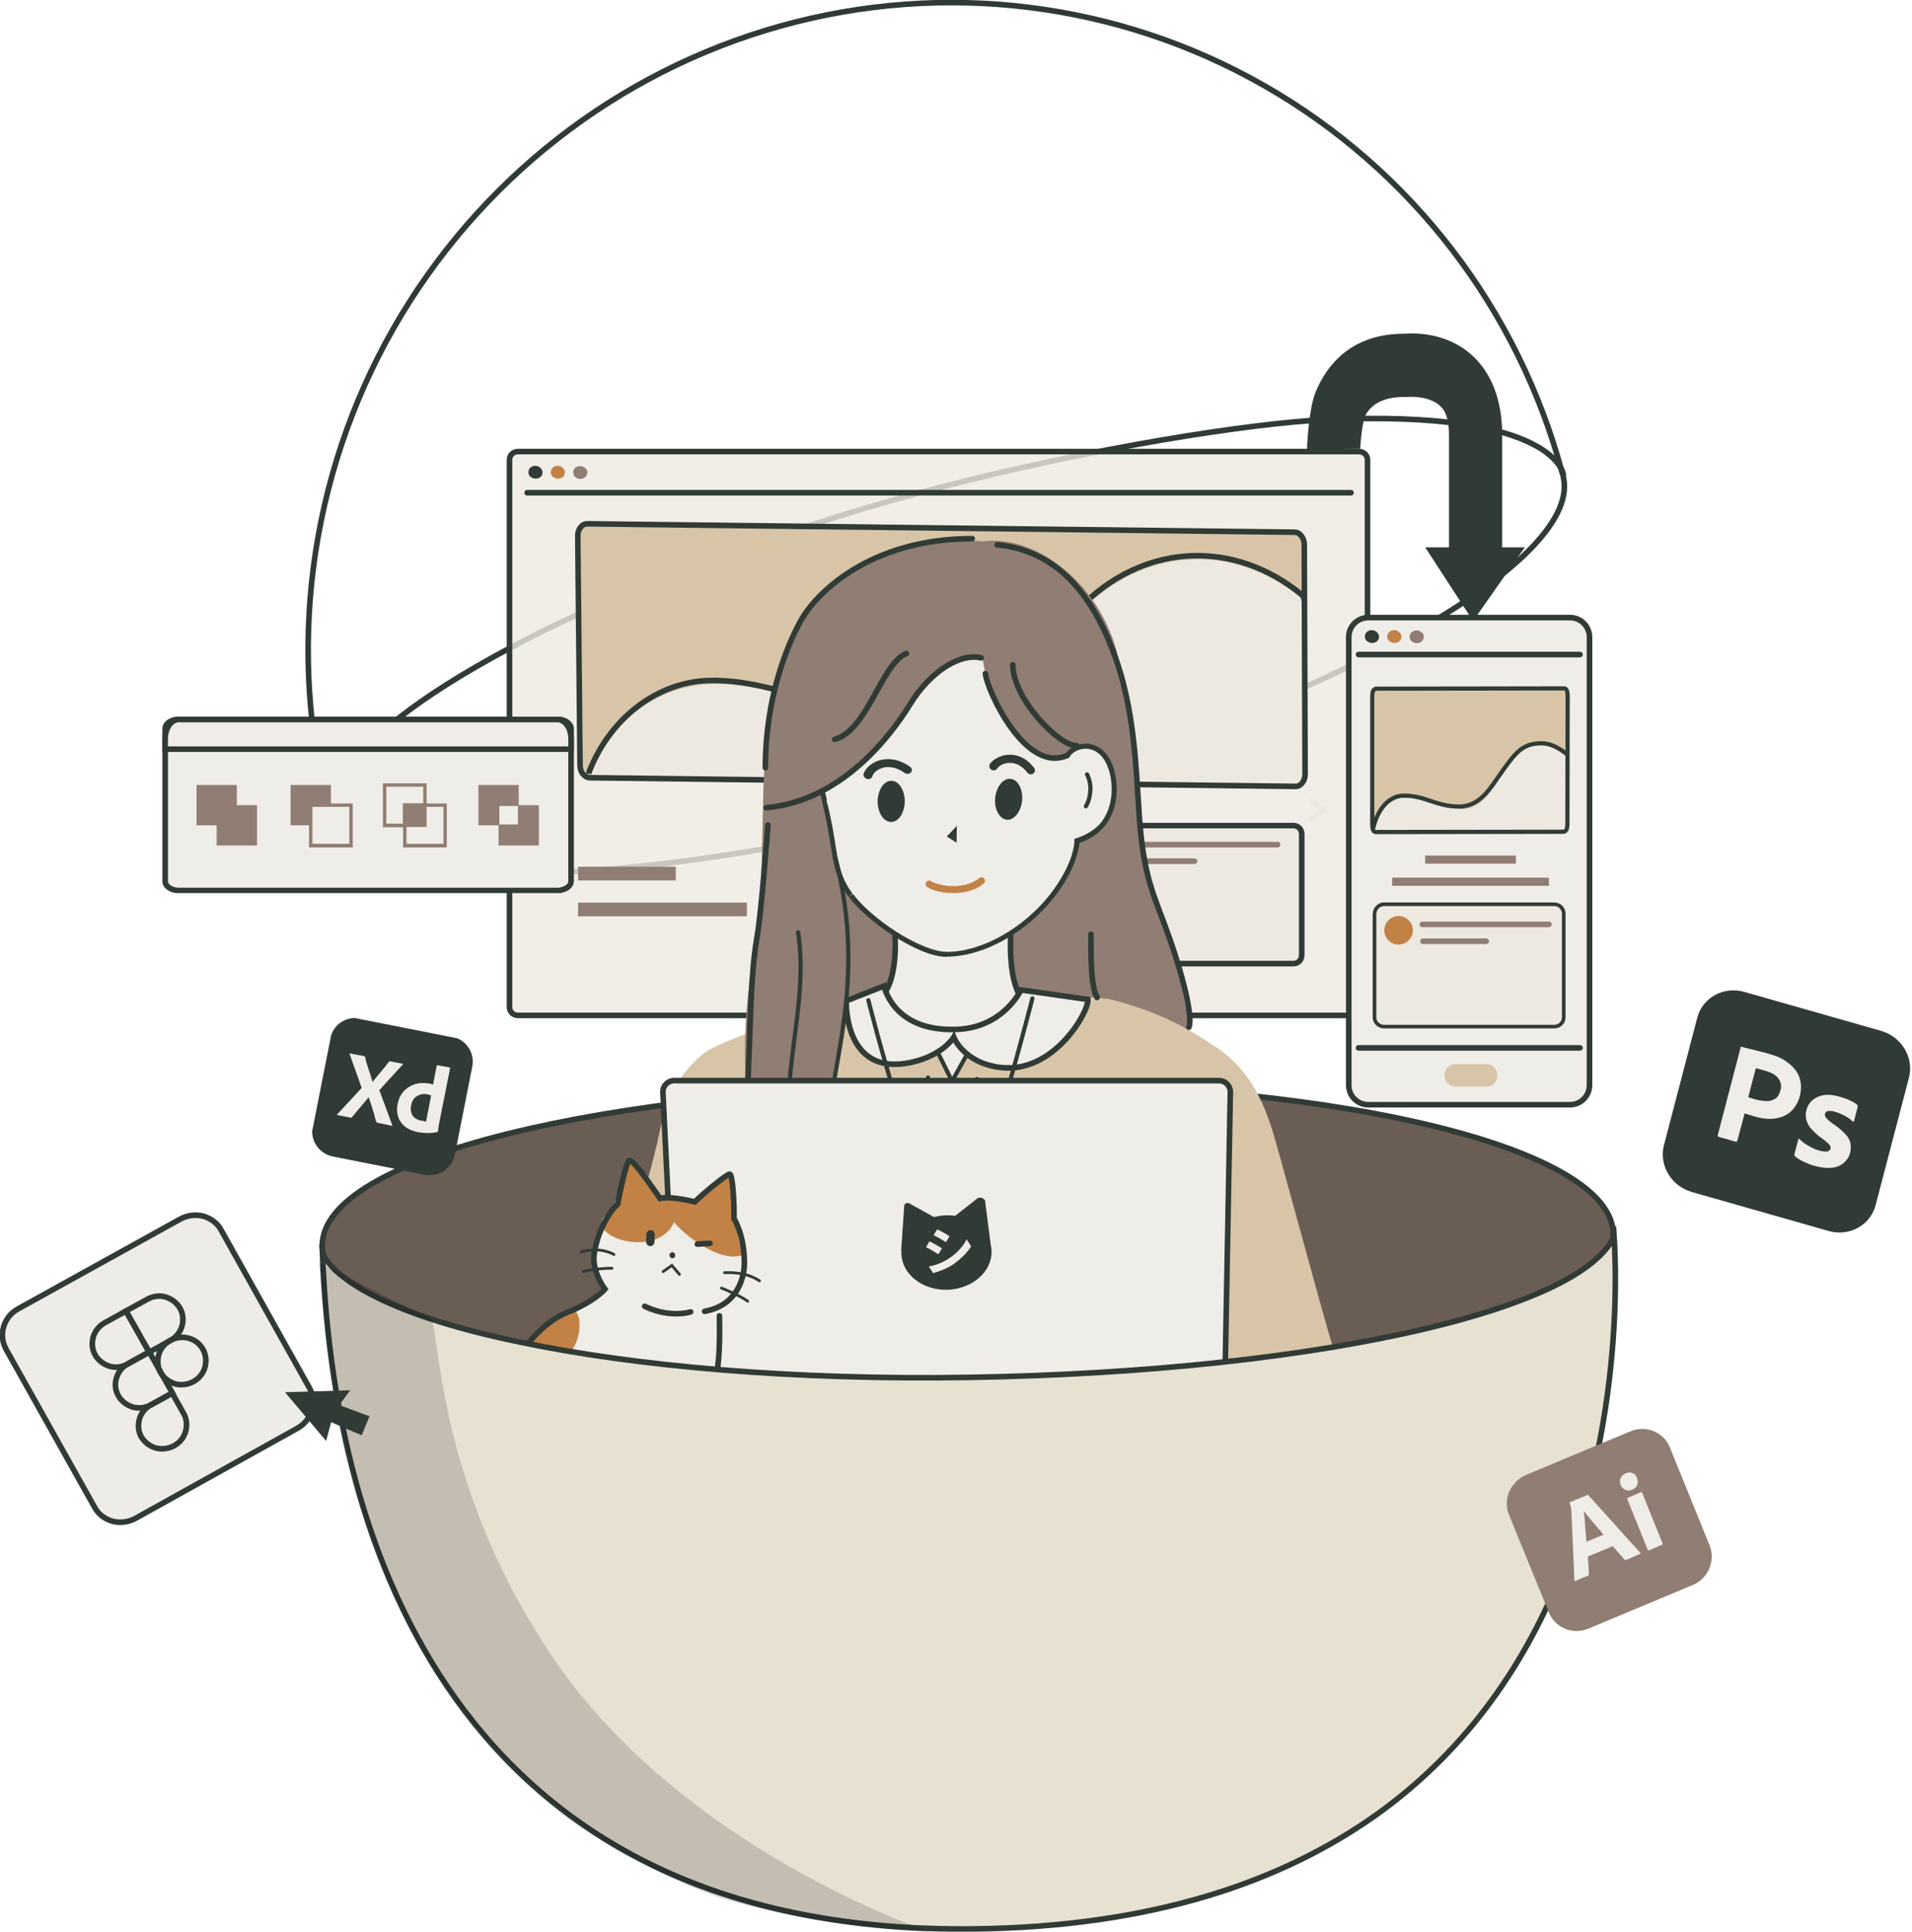 <?xml version="1.0" encoding="utf-8"?>
<!-- Generator: Adobe Illustrator 25.3.1, SVG Export Plug-In . SVG Version: 6.00 Build 0)  -->
<svg version="1.1" id="圖層_1" xmlns="http://www.w3.org/2000/svg" xmlns:xlink="http://www.w3.org/1999/xlink" x="0px" y="0px"
	 viewBox="0 0 683 690" style="enable-background:new 0 0 683 690;" xml:space="preserve">
<style type="text/css">
	.st0{fill:none;stroke:#313B36;stroke-width:2;stroke-miterlimit:10;}
	.st1{fill:none;stroke:#313B36;stroke-width:2;}
	.st2{fill:#6A5D54;stroke:#313B36;stroke-width:2;stroke-miterlimit:10;}
	.st3{fill-rule:evenodd;clip-rule:evenodd;fill:#313B36;}
	.st4{fill:#EDE9E1;fill-opacity:0.8;stroke:#313B36;stroke-width:2;}
	.st5{fill:none;stroke:#313B36;stroke-width:2;stroke-linecap:round;}
	.st6{fill:#313B36;}
	.st7{fill:#EDE9E1;}
	.st8{fill:#907D73;}
	.st9{fill:#C28145;}
	.st10{fill:#EDE9E1;stroke:#313B36;stroke-width:3;}
	.st11{fill:none;stroke:#EDE9E1;stroke-width:2;stroke-linecap:round;}
	.st12{fill:#EDE9E1;stroke:#313B36;stroke-width:2;}
	.st13{fill:#D8C5A8;}
	.st14{fill:#C28145;stroke:#907D73;stroke-width:2;}
	.st15{clip-path:url(#SVGID_2_);}
	.st16{fill:#EFEDE7;stroke:#313B36;stroke-width:2;}
	.st17{fill:#EDE9E1;stroke:#313B36;stroke-width:1.3;}
	.st18{fill:none;stroke:#313B36;stroke-width:1.5;}
	.st19{fill:#EFEDE7;}
	.st20{fill:#EFEDE7;stroke:#313B36;stroke-width:1.5;stroke-linecap:round;}
	.st21{fill:none;stroke:#313B36;stroke-width:1.5;stroke-linecap:round;}
	.st22{fill:#EFEDE7;stroke:#313B36;stroke-width:2;stroke-miterlimit:10;}
	.st23{fill:none;stroke:#313B36;stroke-width:1.5;stroke-linecap:round;stroke-miterlimit:10;}
	.st24{fill:none;stroke:#313B36;stroke-width:1.8;stroke-linecap:round;}
	.st25{fill:none;stroke:#C28145;stroke-width:2.5;stroke-linecap:round;}
	.st26{fill:#EFEDE7;stroke:#313B36;stroke-width:2;stroke-linecap:round;}
	.st27{fill:none;stroke:#313B36;stroke-width:3;stroke-linecap:round;}
	.st28{fill:none;stroke:#313B36;stroke-linecap:round;}
	.st29{fill:#E7E1D2;stroke:#313B36;stroke-width:2;}
	.st30{opacity:0.4;fill-opacity:0.4;enable-background:new    ;}
	.st31{clip-path:url(#SVGID_4_);}
	.st32{clip-path:url(#SVGID_6_);}
	.st33{clip-path:url(#SVGID_8_);}
	.st34{fill:#EEECE6;stroke:#313B36;stroke-width:2;}
</style>
<path class="st0" d="M558.6,171.1c-0.1-0.1-0.1-0.4-0.1-0.5l-0.1-0.7c-0.1-0.3-0.2-0.5-0.3-0.8c-15.7-58.6-53.9-108.4-106.3-138.4
	S337.2-7,278.8,9.3S170.7,64.5,140.5,117.4c-30.2,53-38.3,115.7-22.6,174.3l0.4-0.1c10.2,29.3,114.1,26.6,234.2-6.3
	S564,201.7,558.6,171.1z"/>
<path class="st1" d="M118.5,289c0,0-5.3-22.5,70.9-61.3c40.4-20.6,100.2-41.7,145.9-53.5c55-14.2,111-23,138.2-24.3
	c82.8-3.8,85,19.8,85,19.8"/>
<path class="st2" d="M344.7,502.4c128.1-2.1,231.8-29.7,231.6-61.5c-0.2-31.8-104.2-55.9-232.3-53.7c-128.1,2.1-229.1,26-228.9,57.9
	S216.6,504.6,344.7,502.4z"/>
<path class="st3" d="M517.6,195.5v-40.3c0-6.7-2-9-2.7-9.7c-2.8-3.2-8.3-4-12.4-3.7h-0.9l0,0c-6.7,0-11.3,2.1-13.7,6.3
	c-1.2,2.1-1.9,9.6-2,12.2l-19,0.2c0.1-5.1,1.1-15.3,2.8-19.8c1.5-3.8,3.4-7.2,5.9-10.2c6.2-7.5,15-11.3,25.9-11.3
	c5.1-0.4,17.6-0.1,26.4,9.8c4,4.4,8.7,12.6,8.7,26.2v40.3h8.1l-18.5,26.3l-17.1-26.3H517.6z"/>
<path class="st4" d="M185,161.3h300.5c1.7,0,3,1.3,3,3v195.4c0,1.7-1.3,3-3,3H185c-1.7,0-3-1.3-3-3V164.3
	C182,162.6,183.3,161.3,185,161.3z"/>
<path class="st5" d="M188.3,176h294.3"/>
<path class="st6" d="M345.9,339.9l1.3,9c0.1,0.4,0.2,0.8,0.2,1.2c0.2,4.3-4.3,7.9-10.1,8.1c-5.7,0.2-10.5-3.1-10.7-7.4
	c0-0.3,0-0.5,0-0.8l0,0l0.7-9.3c0-0.1,0.1-0.2,0.1-0.3c0.1-0.1,0.2-0.2,0.3-0.2c0.1-0.1,0.3-0.1,0.4-0.1s0.3,0,0.4,0.1l5.6,2.8
	c0.8-0.2,1.7-0.3,2.5-0.3s1.6,0,2.4,0.1l5.1-3.6c0.1-0.1,0.3-0.2,0.5-0.2s0.4,0,0.6,0.1s0.3,0.2,0.4,0.3
	C345.8,339.6,345.9,339.8,345.9,339.9z"/>
<path class="st7" d="M334.8,345.8c0.8,0.4,2.2,1.1,2.9,1.4l-0.9,1.2c-0.7-0.4-2-1.1-2.8-1.4L334.8,345.8z M332.9,353.5
	c1.4-0.3,2.8-0.7,4.1-1.4c2-1.1,3.7-2.6,4.6-4.2l1,1.4c-1.1,1.5-2.8,3-4.7,4c-1.2,0.7-3,1.3-4.1,1.5L332.9,353.5z M333,348.3
	c0.8,0.4,2.2,1,2.9,1.4l-0.9,1.2c-0.7-0.4-2-1.1-2.9-1.4L333,348.3z"/>
<path class="st8" d="M209.8,168.7c0,0.5-0.1,0.9-0.4,1.3c-0.3,0.4-0.7,0.7-1.1,0.9c-0.5,0.2-1,0.2-1.5,0.1s-0.9-0.3-1.3-0.6
	c-0.4-0.3-0.6-0.7-0.7-1.2c-0.1-0.4,0-0.9,0.1-1.3c0.2-0.4,0.5-0.8,0.9-1c0.4-0.3,0.9-0.4,1.4-0.4c0.7,0,1.3,0.2,1.8,0.7
	C209.6,167.5,209.8,168.1,209.8,168.7z"/>
<path class="st9" d="M201.8,168.7c0,0.5-0.1,0.9-0.4,1.3c-0.3,0.4-0.7,0.7-1.1,0.8c-0.5,0.2-1,0.2-1.5,0.1c-0.5-0.1-0.9-0.3-1.3-0.6
	c-0.4-0.3-0.6-0.7-0.7-1.2c-0.1-0.4,0-0.9,0.1-1.3c0.2-0.4,0.5-0.8,0.9-1c0.4-0.3,0.9-0.4,1.4-0.4c0.7,0,1.3,0.2,1.8,0.7
	S201.8,168.1,201.8,168.7z"/>
<path class="st6" d="M193.8,168.7c0,0.5-0.1,0.9-0.4,1.3c-0.3,0.4-0.7,0.7-1.1,0.8c-0.5,0.2-1,0.2-1.5,0.1c-0.5-0.1-0.9-0.3-1.3-0.6
	c-0.4-0.3-0.6-0.7-0.7-1.2c-0.1-0.4,0-0.9,0.1-1.3c0.2-0.4,0.5-0.8,0.9-1c0.4-0.3,0.9-0.4,1.4-0.4c0.7,0,1.3,0.2,1.8,0.7
	S193.8,168.1,193.8,168.7z"/>
<path class="st10" d="M280.2,390h115.9c1.4,0,2.5,1.1,2.5,2.5v1.9c0,1.4-1.1,2.5-2.5,2.5H280.2c-1.4,0-2.5-1.1-2.5-2.5v-1.9
	C277.7,391.2,278.8,390,280.2,390z"/>
<path class="st11" d="M468.5,286.1l4.3,3.2l-4.3,3.3"/>
<path class="st12" d="M286.8,294.9h76.7c1.7,0,3,1.3,3,3v43.3c0,1.7-1.3,3-3,3h-76.7c-1.7,0-3-1.3-3-3v-43.3
	C283.8,296.2,285.1,294.9,286.8,294.9z"/>
<path class="st9" d="M304.5,301.8h55.2c0.5,0,1,0.4,1,1l0,0c0,0.5-0.4,1-1,1h-55.2c-0.5,0-1-0.4-1-1l0,0
	C303.6,302.2,304,301.8,304.5,301.8z"/>
<path class="st9" d="M304.5,307.7H329c0.5,0,1,0.4,1,1l0,0c0,0.5-0.4,1-1,1h-24.5c-0.5,0-1-0.4-1-1l0,0
	C303.6,308.1,304,307.7,304.5,307.7z"/>
<path class="st9" d="M294,311.1c3.4,0,6.2-2.6,6.2-5.8c0-3.2-2.8-5.8-6.2-5.8c-3.4,0-6.2,2.6-6.2,5.8
	C287.7,308.5,290.5,311.1,294,311.1z"/>
<path class="st12" d="M385.3,294.9H462c1.7,0,3,1.3,3,3v43.3c0,1.7-1.3,3-3,3h-76.7c-1.7,0-3-1.3-3-3v-43.3
	C382.3,296.2,383.6,294.9,385.3,294.9z"/>
<path class="st8" d="M403.3,300.7h53.1c0.5,0,1,0.4,1,1l0,0c0,0.5-0.4,1-1,1h-53.1c-0.5,0-1-0.4-1-1l0,0
	C402.4,301.2,402.8,300.7,403.3,300.7z"/>
<path class="st8" d="M403.3,306.6h23.4c0.5,0,1,0.4,1,1l0,0c0,0.5-0.4,1-1,1h-23.4c-0.5,0-1-0.4-1-1l0,0
	C402.4,307.1,402.8,306.6,403.3,306.6z"/>
<path class="st9" d="M392.5,310.1c3.4,0,6.2-2.6,6.2-5.8c0-3.2-2.8-5.8-6.2-5.8c-3.4,0-6.2,2.6-6.2,5.8S389.1,310.1,392.5,310.1z"/>
<path class="st8" d="M206.5,309.6v4.9h34.9v-4.9H206.5z"/>
<path class="st8" d="M206.5,322.4v4.9h60.3v-4.9H206.5z"/>
<path class="st13" d="M208.2,273.3l-0.8-81.9c0-1.9,1-3.4,2.4-3.4l252.7,3c1.3,0,2.4,1.6,2.4,3.5l0.3,81.9c0,1.9-1,3.4-2.4,3.4
	l-252.2-3.1C209.3,276.7,208.3,275.2,208.2,273.3z"/>
<g>
	<path class="st7" d="M340.2,268.4c0-0.4-0.1-0.8-0.3-1.2c-0.2-0.4-0.5-0.7-0.9-1c-0.4-0.2-0.9-0.3-1.4-0.2
		c-0.5,0.1-0.8,0.4-1.1,0.8c-0.2,0.4-0.4,0.8-0.4,1.2c-0.1,0.4,0,0.9,0.1,1.3s0.3,0.8,0.7,1.1c0.2,0.2,0.6,0.4,0.9,0.5
		c0.1,0,0.2,0.1,0.3,0.1c0.3,0,0.6-0.1,0.9-0.2c0.3-0.2,0.5-0.4,0.6-0.6c0.2-0.2,0.3-0.5,0.4-0.8C340.2,269,340.2,268.7,340.2,268.4
		z M340.2,268.4L340.2,268.4h-1H340.2L340.2,268.4z M388.3,216.3L388.3,216.3c22.3-21.1,53.2-22,76.7-2.5c0.4,0.4,0.8,1.2,0.8,2.2
		l0.6,62.2c0,0.8-0.2,1.4-0.5,1.8s-0.6,0.6-0.9,0.6L212.3,278c-0.2,0-0.4-0.1-0.6-0.4c-0.2-0.4-0.4-0.9-0.4-1.5
		c0-0.4,0.1-0.8,0.2-1.1c8.2-20.4,26.1-30,42.6-30.6c8.4-0.3,16.7,1.3,25.1,3.5c4.2,1.1,8.3,2.3,12.5,3.6h0.1
		c4.2,1.3,8.4,2.5,12.7,3.6c16.9,4.4,35.3,6.2,51-4.4c6.3-4.2,11.7-10.2,17-16.4c1-1.2,2.1-2.5,3.1-3.7
		C379.6,225.5,383.8,220.5,388.3,216.3z M330.6,270.3c0.2,0.2,0.5,0.4,0.9,0.5l2.4-2.4l0,0c0-0.4-0.1-0.8-0.3-1.2
		c-0.2-0.4-0.5-0.7-0.9-1c-0.4-0.2-0.9-0.3-1.4-0.2c-0.5,0.1-0.8,0.4-1.1,0.8c-0.2,0.4-0.4,0.8-0.4,1.2c-0.1,0.4,0,0.8,0.1,1.3
		C330.1,269.6,330.3,270,330.6,270.3z M331.8,270.8L331.8,270.8L331.8,270.8z M343.4,270.4c0.3,0.3,0.6,0.4,1,0.5l1.1-3.2
		c-0.1-0.2-0.3-0.4-0.5-0.5s-0.4-0.1-0.6-0.1c-0.2,0.1-0.4,0.2-0.5,0.4c-0.1,0.2-0.2,0.5-0.3,0.7c0,0.3,0,0.6,0.1,0.8
		c0.1,0.3,0.2,0.5,0.4,0.7c0.2,0.2,0.4,0.2,0.6,0.2l0,0l0,0l0,0c0.3,0,0.5-0.2,0.7-0.4c0.2-0.3,0.3-0.6,0.3-1h1l0,0
		c0-0.4-0.1-0.8-0.3-1.2c-0.2-0.4-0.5-0.7-0.9-1c-0.4-0.2-0.9-0.3-1.4-0.2c-0.5,0.1-0.8,0.4-1.1,0.8c-0.2,0.4-0.4,0.8-0.4,1.2
		c-0.1,0.4,0,0.9,0.1,1.3C342.8,269.7,343.1,270.1,343.4,270.4z M388.3,216.3L388.3,216.3c22.3-21.1,53.2-22,76.7-2.5
		c0.4,0.4,0.8,1.2,0.8,2.2l0.6,62.2c0,0.8-0.2,1.4-0.5,1.8s-0.6,0.6-0.9,0.6L212.3,278c-0.2,0-0.4-0.1-0.6-0.4
		c-0.2-0.4-0.4-0.9-0.4-1.5c0-0.4,0.1-0.8,0.2-1.1c8.2-20.4,26.1-30,42.6-30.6c8.4-0.3,16.7,1.3,25.1,3.5c4.2,1.1,8.3,2.3,12.5,3.6
		h0.1c4.2,1.3,8.4,2.5,12.7,3.6c16.9,4.4,35.3,6.2,51-4.4c6.3-4.2,11.7-10.2,17-16.4c1-1.2,2.1-2.5,3.1-3.7
		C379.6,225.5,383.8,220.5,388.3,216.3z"/>
	<path class="st1" d="M210.4,276.4c0-0.4,0.1-0.8,0.2-1.1c8.2-20.4,25.7-31.7,42.3-32.2c8.4-0.3,16.8,1.3,25.2,3.5
		c4.2,1.1,8.4,2.3,12.6,3.6h0.1c4.2,1.3,8.5,2.5,12.7,3.6c17,4.4,35.5,6.2,51.2-4.4c6.3-4.2,11.8-10.2,17.1-16.4
		c1-1.2,2.1-2.5,3.1-3.7c4.2-5,8.4-10,13-14.3l0,0c22.4-21.1,53.5-22,77.2-2.5c0.4,0.4,0.8,1.2,0.8,2.2"/>
</g>
<path class="st14" d="M329.8,266.5c0-0.1,0-0.2,0-0.3C329.8,266.3,329.8,266.3,329.8,266.5C329.9,266.5,329.8,266.5,329.8,266.5
	C329.8,266.6,329.8,266.6,329.8,266.5z"/>
<path class="st14" d="M336.2,266.6c0-0.1,0-0.2,0-0.3C336.2,266.4,336.2,266.4,336.2,266.6L336.2,266.6
	C336.3,266.5,336.3,266.6,336.2,266.6C336.3,266.6,336.2,266.6,336.2,266.6z"/>
<path class="st14" d="M342.7,266.7c0-0.1,0-0.2,0-0.3C342.7,266.5,342.7,266.5,342.7,266.7L342.7,266.7
	C342.7,266.6,342.7,266.7,342.7,266.7L342.7,266.7z"/>
<path class="st1" d="M206.4,191.4l0.8,81.9c0,1.1,0.3,2.2,0.9,3c0.6,0.8,1.4,1.4,2.5,1.5l252.2,3.1c1.1,0,1.9-0.6,2.5-1.4
	s0.9-1.9,0.9-3l-0.3-81.9c0-1.1-0.3-2.2-0.9-3s-1.4-1.5-2.5-1.5l-252.7-3c-1.1,0-2,0.6-2.5,1.4C206.7,189.2,206.4,190.3,206.4,191.4
	z"/>
<g>
	<g>
		<defs>
			<rect id="SVGID_1_" x="479.9" y="217.9" width="91.1" height="177.8"/>
		</defs>
		<clipPath id="SVGID_2_">
			<use xlink:href="#SVGID_1_"  style="overflow:visible;"/>
		</clipPath>
		<g class="st15">
			<path class="st16" d="M488.8,220.6h72c3.9,0,7,3.1,7,7v160c0,3.9-3.1,7-7,7h-72c-3.9,0-7-3.1-7-7v-160
				C481.8,223.7,484.9,220.6,488.8,220.6z"/>
			<path class="st13" d="M531.2,380.1h-11.5c-1,0-1.9,0.4-2.6,1.2c-0.7,0.7-1.1,1.8-1.1,2.8c0,1.1,0.4,2.1,1.1,2.8
				c0.7,0.7,1.6,1.2,2.6,1.2h11.5c1,0,1.9-0.4,2.6-1.2c0.7-0.7,1.1-1.8,1.1-2.8c0-1.1-0.4-2.1-1.1-2.8
				C533.1,380.5,532.2,380.1,531.2,380.1z"/>
			<path class="st7" d="M496,263.4h-0.6v-0.7v-0.1h0.1h0.1v0.1v0.4h0.4h0.1v0.1C496.2,263.3,496.1,263.3,496,263.4
				C496.1,263.4,496.1,263.4,496,263.4z"/>
			<path class="st7" d="M551.2,263.4h-0.6h-0.1v-0.1v-0.1h0.1h0.4v-0.4v-0.1h0.1h0.1v0.1V263.4z"/>
			<path class="st8" d="M509.1,305.6v2.9h32.4v-2.9H509.1z"/>
			<path class="st8" d="M497.3,313.5v2.9h56v-2.9H497.3z"/>
			<path class="st17" d="M494.4,323h60.8c1.9,0,3.4,1.5,3.4,3.4v37c0,1.8-1.5,3.3-3.4,3.3h-60.8c-1.9,0-3.4-1.5-3.4-3.3v-37
				C491.1,324.5,492.6,323,494.4,323z"/>
			<path class="st8" d="M508.1,329.2h45.2c0.5,0,1,0.4,1,1l0,0c0,0.5-0.4,1-1,1h-45.2c-0.5,0-1-0.4-1-1l0,0
				C507.1,329.6,507.6,329.2,508.1,329.2z"/>
			<path class="st8" d="M508.3,335.2h22.6c0.5,0,1,0.4,1,1l0,0c0,0.5-0.4,1-1,1h-22.6c-0.5,0-1-0.4-1-1l0,0
				C507.3,335.6,507.8,335.2,508.3,335.2z"/>
			<path class="st9" d="M499.6,337.4c2.8,0,5.1-2.3,5.1-5.1c0-2.8-2.3-5.1-5.1-5.1s-5.1,2.3-5.1,5.1S496.8,337.4,499.6,337.4z"/>
			<path class="st5" d="M485.3,233.8h79.1"/>
			<path class="st5" d="M485.3,374.3h79.1"/>
		</g>
	</g>
</g>
<path class="st13" d="M491,294.6v-45.9c0-1.1,0.3-1.9,0.6-1.9l67.1-0.1c0.4,0,0.6,0.9,0.6,1.9l-0.1,45.9c0,1.1-0.3,1.9-0.6,1.9
	l-67,0.1C491.2,296.5,491,295.6,491,294.6z"/>
<path class="st7" d="M561,272.1c0-0.5-0.1-0.9-0.3-1.2c-6.3-7.8-14.9-7.4-21.5,1.2c-3.3,4.3-6,10.4-9.5,13.8
	c-4.3,4.2-9.3,3.6-13.8,1.8c-4.6-1.7-9.1-4.4-13.7-4.1s-9.8,4.3-12.4,12.6c-0.1,0.2-0.1,0.4-0.1,0.6c0,0.6,0.2,1.2,0.5,1.2l69.3,0.3
	c0.4,0,0.7-0.6,0.7-1.4L561,272.1z"/>
<path class="st18" d="M490.2,248.7v45.9c0,0.6,0.1,1.2,0.2,1.6c0.1,0.2,0.2,0.4,0.3,0.6c0.1,0.2,0.4,0.4,0.8,0.4l67-0.1
	c0.4,0,0.7-0.3,0.9-0.5s0.3-0.4,0.3-0.6c0.1-0.4,0.2-1,0.2-1.6l0.1-45.9c0-0.6-0.1-1.2-0.2-1.6c-0.1-0.2-0.2-0.4-0.3-0.6
	c-0.1-0.2-0.4-0.4-0.8-0.4l-67.1,0.1c-0.4,0-0.7,0.3-0.9,0.5c-0.2,0.2-0.3,0.4-0.3,0.7C490.3,247.6,490.2,248.1,490.2,248.7z"/>
<path class="st18" d="M490.4,296.5c0.8-4.3,3.9-12.3,11.3-12.3s11.3,3.9,19.6,3.9c7.4,0,11.3-6.9,14.2-11
	c5.9-8.4,8.3-11.6,15.2-11.6c4.9,0,9.3,4.2,9.3,4.2"/>
<path class="st8" d="M508.6,227.4c0,0.5-0.1,0.9-0.4,1.3c-0.3,0.4-0.7,0.7-1.1,0.9c-0.5,0.2-1,0.2-1.5,0.1c-0.5-0.1-0.9-0.3-1.3-0.6
	s-0.6-0.7-0.7-1.2c-0.1-0.4,0-0.9,0.1-1.3c0.2-0.4,0.5-0.8,0.9-1c0.4-0.3,0.9-0.4,1.4-0.4c0.7,0,1.3,0.2,1.8,0.7
	C508.3,226.2,508.6,226.8,508.6,227.4z"/>
<path class="st9" d="M500.6,227.4c0,0.5-0.1,0.9-0.4,1.3c-0.3,0.4-0.7,0.7-1.1,0.8c-0.5,0.2-1,0.2-1.5,0.1c-0.5-0.1-0.9-0.3-1.3-0.6
	s-0.6-0.7-0.7-1.2c-0.1-0.4,0-0.9,0.1-1.3c0.2-0.4,0.5-0.8,0.9-1c0.4-0.3,0.9-0.4,1.4-0.4c0.7,0,1.3,0.2,1.8,0.7
	C500.3,226.2,500.6,226.8,500.6,227.4z"/>
<path class="st6" d="M492.6,227.4c0,0.5-0.1,0.9-0.4,1.3c-0.3,0.4-0.7,0.7-1.1,0.8c-0.5,0.2-1,0.2-1.5,0.1c-0.5-0.1-0.9-0.3-1.3-0.6
	s-0.6-0.7-0.7-1.2c-0.1-0.4,0-0.9,0.1-1.3c0.2-0.4,0.5-0.8,0.9-1c0.4-0.3,0.9-0.4,1.4-0.4c0.7,0,1.3,0.2,1.8,0.7
	C492.3,226.2,492.6,226.8,492.6,227.4z"/>
<path class="st6" d="M623.1,354.3l48.8,13.9c7.4,2.1,11.9,9.6,10,16.8L670,430.5c-1.9,7.2-9.4,11.3-16.8,9.2l-48.8-13.9
	c-7.4-2.1-11.9-9.6-10-16.8l11.9-45.5C608.2,356.3,615.7,352.2,623.1,354.3z"/>
<path class="st19" d="M613.6,405.5l8.2-31.4c0.1-0.2,0.2-0.3,0.4-0.2c0.5,0.2,1,0.3,1.8,0.5s1.5,0.4,2.4,0.6s1.8,0.5,2.8,0.7
	s1.9,0.5,2.9,0.8c2.6,0.7,4.6,1.6,6.2,2.8c1.4,1,2.7,2.2,3.6,3.7c0.8,1.3,1.2,2.7,1.4,4.1c0.1,1.4,0,2.8-0.3,4.2
	c-0.7,2.6-1.9,4.6-3.6,6c-1.7,1.4-3.8,2.1-6,2.3c-2.3,0.2-4.8-0.2-7.3-1c-0.8-0.2-1.3-0.4-1.6-0.5s-0.7-0.2-1.3-0.4l-2.6,9.8
	c0,0.2-0.2,0.4-0.5,0.3H620l-6-1.7C613.6,405.9,613.5,405.7,613.6,405.5z M627.2,381.6l-2.7,10.3c0.4,0.2,0.8,0.3,1.2,0.4l1.7,0.5
	c1.2,0.3,2.5,0.5,3.8,0.5c1.1,0,2.1-0.3,3-0.9s1.4-1.5,1.8-2.9c0.3-0.9,0.3-2,0-2.9s-0.9-1.8-1.7-2.4c-1-0.8-2.3-1.3-3.6-1.7
	c-0.8-0.2-1.5-0.4-2.1-0.6C627.9,381.7,627.5,381.6,627.2,381.6z"/>
<path class="st19" d="M661.6,400.4c-0.8-0.8-1.7-1.4-2.8-1.9c-1.1-0.6-2.2-1.1-3.4-1.4c-0.6-0.2-1.3-0.3-1.9-0.3
	c-0.4,0-0.8,0.1-1.1,0.3c-0.2,0.2-0.4,0.5-0.5,0.8s0,0.6,0.1,0.9c0.2,0.4,0.5,0.8,0.9,1.1c0.6,0.6,1.3,1.1,2,1.6
	c1.6,1,3,2.3,4.3,3.6c0.9,0.9,1.5,2,1.8,3.2c0.2,1.1,0.2,2.3-0.1,3.4c-0.3,1.4-1.2,2.8-2.3,3.7c-1.2,1-2.7,1.6-4.2,1.7
	c-1.7,0.2-3.7,0-6-0.6c-1.4-0.4-2.8-0.9-4.2-1.6c-1.1-0.5-2.1-1.1-3-1.9c-0.2-0.2-0.3-0.4-0.2-0.7l1.4-5.3c0-0.1,0.1-0.2,0.2-0.2
	c0.1,0,0.2,0,0.3,0.1c1,1.1,2.2,1.9,3.5,2.6c1.1,0.6,2.3,1.2,3.6,1.5c1.2,0.3,2.1,0.4,2.7,0.3c0.6-0.1,1-0.5,1.2-1
	c0.1-0.4,0-0.9-0.4-1.4s-1.3-1.3-2.7-2.3c-1.5-1-2.7-2.2-3.9-3.5c-0.8-0.9-1.4-2.1-1.7-3.3c-0.2-1.1-0.2-2.3,0.1-3.3
	c0.3-1.3,1-2.5,2-3.4c1.1-1,2.5-1.6,4-1.9c1.7-0.3,3.6-0.1,5.8,0.5c1.3,0.4,2.6,0.8,3.8,1.4c0.9,0.4,1.8,0.9,2.5,1.5
	c0.1,0.1,0.2,0.2,0.2,0.4c0,0.1,0,0.3,0,0.4l-1.3,5c0,0.1-0.1,0.2-0.2,0.3C661.9,400.5,661.7,400.5,661.6,400.4z"/>
<path class="st13" d="M251.3,376.3c5.1-4.3,41.1-16.5,49.8-19.3c8.7-2.9,88.6-1.1,88.6-1.1l11.1-0.6c6.5,3,27.9,14.1,36.7,21
	c11.1,8.7,14.9,21.5,16.5,25.8s18.6,67.8,21.8,78c3.2,10.2,5.3,24.7,3.7,33.3c-1.6,8.6-8.5,13.4-20.2,19.4c-9.3,4.7-17,7-19.6,7.5
	l-190,2.7c-12-6.5-35.2-10.7-38.7-23.1c-1.3-4.5-1.6-18.8,0-26.4c1.6-7.5,21.2-72.1,24.4-88.2C238.5,389.2,244.9,381.6,251.3,376.3z
	"/>
<path class="st20" d="M340.1,386.2l-7.9-15.9l7.9-4.8l7.4,7.4L340.1,386.2z"/>
<path class="st21" d="M331.5,384.9c0,27-3.2,48.7-2.6,59.3"/>
<path class="st21" d="M349,385.4c-0.5,13.1,0,51.6,0.6,62.2"/>
<path class="st8" d="M286,277.7l122.3,23.6L397,356.9l-6.7-0.6l-89.2,0.6L286,362V277.7z"/>
<path class="st6" d="M343.2,391.1l0.3,3.6c0,0.2,0,0.3,0,0.5c0,1.7-1.7,3.1-3.7,3.1c-2.1,0-3.7-1.4-3.7-3.1c0-0.1,0-0.2,0-0.3l0,0
	l0.4-3.7c0,0,0-0.1,0.1-0.1l0.1-0.1h0.1h0.1l2,1.2c0.3-0.1,0.6-0.1,0.9-0.1s0.6,0,0.9,0.1l1.9-1.3c0.1,0,0.1-0.1,0.2-0.1
	s0.1,0,0.2,0s0.1,0.1,0.2,0.1C343.2,391,343.2,391,343.2,391.1z"/>
<path class="st19" d="M315.6,355.2c5-6,4.9-21.3,3-28.6l43.5-2c-0.6,1.9-3.3,22.3,2.6,31.8c0,0-13,14.1-24.5,14.7
	s-20.2-9.3-22.9-12.4"/>
<path class="st0" d="M315.6,355.2c5-6,4.9-21.3,3-28.6l43.5-2c-0.6,1.9-3.3,22.3,2.6,31.8c0,0-13,14.1-24.5,14.7
	s-20.2-9.3-22.9-12.4"/>
<path class="st19" d="M358.8,340.3l0.5-12.3l-38.7,0.7l0.7,11.6C344.5,349.9,358.8,340.3,358.8,340.3z"/>
<path class="st22" d="M315.8,352.2c0,0,3.1,16.4,25.9,15.5c16.8-0.6,23-14.1,23-14.1l23.9,3.4c0.6,3.9-11.9,26.6-31.2,24.3
	c-13.2-1.6-16.7-10.8-16.7-10.8s-3.8,6.5-15.3,9c-24.2,5.2-23.1-22-23.1-22L315.8,352.2z"/>
<path class="st23" d="M310.2,357.3c0,0,16.8,67.2,29.5,83.1c5.8,7.2,29.1-83.8,29.1-83.8"/>
<path class="st13" d="M356.5,305.5l-9.3-29.9l-18.4,13.7L356.5,305.5z"/>
<path class="st19" d="M289.8,247.2c0,0,0.2,21.3,4.7,38.8s2.6,24.6,9.4,33.8c6.1,8.3,24,21.1,34.4,21.1c13,0,28.2-8.9,37.4-20.7
	c9.2-11.7,9-19.8,9-19.8s15.4-4,15.4-21.5s-9.2-16-15.8-13.8l-2-43.3l-24.7-21.1l-33.3,5.7L289.8,247.2z"/>
<path class="st6" d="M289.8,247.2l-0.7-0.6l-0.2,0.3v0.3H289.8z M294.5,285.9l-0.9,0.2L294.5,285.9z M303.9,319.7l-0.7,0.5l0,0
	L303.9,319.7z M338.3,340.8v-0.9V340.8z M375.6,320.1l0.7,0.6L375.6,320.1z M384.7,300.4l-0.2-0.9l-0.7,0.2v0.7L384.7,300.4z
	 M400.1,278.9h-0.9H400.1z M384.2,265.1h-0.9l0.1,1.2l1.1-0.4L384.2,265.1z M382.3,221.8h0.9v-0.4l-0.3-0.3L382.3,221.8z
	 M357.6,200.7l0.6-0.7l-0.3-0.3l-0.4,0.1L357.6,200.7z M324.3,206.4l-0.2-0.9l-0.3,0.1l-0.2,0.2L324.3,206.4z M289.8,247.2
	c-0.9,0-0.9,0-0.9,0l0,0l0,0l0,0l0,0c0,0,0,0.1,0,0.2c0,0.2,0,0.4,0,0.7c0,0.6,0,1.5,0.1,2.7c0.1,2.3,0.3,5.5,0.6,9.3
	c0.6,7.5,1.8,17.3,4.1,26.1l1.7-0.4c-2.2-8.7-3.4-18.3-4-25.8c-0.3-3.7-0.5-6.9-0.6-9.2c0-1.1-0.1-2-0.1-2.6c0-0.3,0-0.5,0-0.7
	c0-0.1,0-0.1,0-0.2l0,0l0,0l0,0l0,0C290.7,247.2,290.7,247.2,289.8,247.2z M293.6,286.2c2.2,8.7,2.9,14.7,3.8,19.9
	c1,5.2,2.2,9.4,5.7,14.2l1.4-1.1c-3.3-4.5-4.4-8.4-5.4-13.4c-0.9-5-1.6-11.3-3.9-20.1L293.6,286.2z M303.2,320.3
	c3.1,4.3,9.2,9.6,15.8,13.9c3.3,2.1,6.8,4,10.1,5.4c3.3,1.4,6.5,2.2,9.2,2.2V340c-2.4,0-5.4-0.8-8.5-2.1c-3.2-1.3-6.5-3.1-9.8-5.2
	c-6.5-4.2-12.4-9.4-15.3-13.4L303.2,320.3z M338.3,341.7c13.4,0,28.8-9.1,38.1-21l-1.4-1.1c-9.1,11.6-24,20.4-36.7,20.4V341.7z
	 M376.4,320.7c4.7-6,7-11,8.1-14.6c0.6-1.8,0.8-3.2,1-4.2c0.1-0.5,0.1-0.9,0.1-1.1c0-0.1,0-0.2,0-0.3v-0.1l0,0l0,0l0,0l0,0
	c0,0,0,0-0.9,0s-0.9,0-0.9,0l0,0l0,0l0,0l0,0c0,0,0,0,0,0.1c0,0,0,0.1,0,0.2c0,0.2,0,0.6-0.1,1c-0.1,0.9-0.4,2.2-0.9,3.9
	c-1.1,3.4-3.3,8.2-7.8,14L376.4,320.7z M384.7,300.4c0.2,0.9,0.2,0.9,0.2,0.9l0,0l0,0l0,0l0,0h0.1c0.1,0,0.3-0.1,0.5-0.2
	c0.4-0.2,1.1-0.4,1.8-0.7c1.5-0.7,3.5-1.8,5.5-3.4c4-3.3,8-8.9,8-18H399c0,8.4-3.7,13.6-7.4,16.6c-1.9,1.5-3.7,2.5-5.1,3.1
	c-0.7,0.3-1.3,0.5-1.7,0.7c-0.2,0.1-0.4,0.1-0.5,0.1s-0.1,0-0.1,0l0,0l0,0l0,0l0,0C384.4,299.5,384.4,299.5,384.7,300.4z M401,278.9
	c0-8.8-2.3-13.3-5.9-15.1c-1.8-0.9-3.7-1-5.6-0.8s-3.8,0.7-5.5,1.3l0.6,1.7c1.6-0.6,3.4-1,5.1-1.2s3.3,0,4.6,0.6
	c2.6,1.3,4.9,4.8,4.9,13.5H401z M385.1,265.1l-2-43.3l-1.8,0.1l2,43.3L385.1,265.1z M382.8,221.1L358.2,200l-1.2,1.4l24.7,21.1
	L382.8,221.1z M357.4,199.8l-33.3,5.7l0.3,1.8l33.3-5.7L357.4,199.8z M323.6,205.8l-34.5,40.8l1.4,1.2L325,207L323.6,205.8z"/>
<path class="st23" d="M388.3,276.6c0.9,1.7,1.3,3.7,1.2,5.7c-0.1,2-0.6,4-1.6,5.7"/>
<path class="st8" d="M267.5,403.9c0,0-3.8-31.7,1.2-58.9c5-27.2,2.7-56.7,5-79.2s5.7-39.7,24-57.1c12.7-12.2,38.5-17,53.3-15.3
	c18.5-2.7,42,14.7,48.3,40.8s6.6,31.9,7.7,55.4c1.1,24.9,8.2,34.8,12.9,53.5c4.7,18.7,4.8,24.9,4.8,24.9
	c-10.6-6.2-25.9-11.6-40.4-13.3c-9.5-1.1-17.9-3.3-19.6-5.1c0-7.9,12.5-17.7,11.7-26.6c0,0,5.6-6,7.9-10.7c2.1-4.3,6-13.7,6-13.7
	c4-3.1,5.9-6.2,7.2-12.4c1.7-7.9,0.2-13.3-2.8-16.4c-2.1-2.2-5.5-4.1-8.9-2.8c-3.5,1.2-3.9,2.8-3.9,2.8s-12.3,4.5-22.3-12.4
	c-8.7-14.6-8.6-23.1-8.6-23.1c-12.7,2.2-19.3,6.7-33.2,27.6c-7.8,11.6-20.7,18.7-20.7,18.7c-1,0-10.8,5.5-5.5,18.7
	c1.8,4.4,10.9,40.2,10.9,40.2c2.2,28.9-8.5,51.3-6.9,64.6C297.6,420.9,276.4,412.9,267.5,403.9z"/>
<path class="st5" d="M352,240.6c0.6,6,14.3,36,29.3,29.2"/>
<path class="st24" d="M381.3,269.8c2.8-4,9.9-5.1,13.9,1.1c4.6,7.2,5.1,25.1-10.5,29.4"/>
<path class="st5" d="M361.8,237.5c0,11.9,16.3,29,22.9,28.9"/>
<path class="st5" d="M273.4,274.2c0-24.2,7.3-42.8,12.6-52.4c5.2-9.6,24.5-29.4,61.3-29.4"/>
<path class="st5" d="M274.3,294.7c0,0-2.2,30.5-3.9,40.2c-3.1,17.6-2.1,45.8-4.4,67.5"/>
<path class="st5" d="M424.7,366.9c0,0,2.2-3.4-4.8-25.4c-5.8-18.5-10.3-23.4-12.4-43.8c-1.7-16.3-1.1-40.3-8.9-62.4
	c-7.1-20.1-19.2-38.5-42.4-40.7"/>
<path class="st5" d="M389.7,333.7c0,9.1,0,18.7,2.2,22.6"/>
<path class="st21" d="M298.7,307.6c11.1,43.4-2.6,74.9-2.6,95.2"/>
<path class="st21" d="M285.1,333c4.1,27-7.6,52.3-2.2,83.6"/>
<path class="st5" d="M323.8,233.4c-8.9,3.5-13.8,27.4-25.6,30.7"/>
<path class="st5" d="M350.5,235c-7-1.8-17.8,4.2-25.5,16.7c-6.8,11.1-24.5,34.5-51.3,36.8"/>
<path class="st5" d="M263.4,406.1l9.9,30.9l-19.1,54.3c-2.1-1.4-8.3-2.9-15.9,2.7c-7.6,5.6-11,10.2-11.7,11.8"/>
<path class="st5" d="M413.1,400.8L397.2,503l28.1-3.8c2.7-0.7,9.3-0.9,14.9,4.3c5.5,5.2,9.4,8.6,10.6,9.7"/>
<path class="st6" d="M318.3,293.6c2.7,0,4.8-3.2,4.9-7.3c0-4.1-2.1-7.4-4.8-7.4c-2.7,0-4.8,3.2-4.9,7.3
	C313.5,290.2,315.6,293.6,318.3,293.6z"/>
<path class="st3" d="M315.2,274.3c-2.1,0.6-3.4,2.1-3.6,3c-0.2,0.8-1.1,1.2-2,0.9c-0.8-0.3-1.3-1.1-1.1-1.8c0.6-1.9,2.7-3.9,5.6-4.8
	c3-0.9,6.9-0.6,11,2.3c0.7,0.5,0.9,1.4,0.3,2s-1.5,0.7-2.2,0.2C319.9,273.8,317.2,273.7,315.2,274.3z"/>
<path class="st3" d="M360.4,272.5c-2.1,0.1-3.7,1.2-4.2,2c-0.4,0.7-1.4,0.9-2.1,0.4c-0.7-0.4-0.9-1.3-0.5-2c1.1-1.6,3.6-3.1,6.5-3.3
	c3.1-0.2,6.5,1,9.3,4.7c0.5,0.6,0.4,1.5-0.3,2c-0.7,0.5-1.6,0.3-2.1-0.3C364.8,273.1,362.4,272.4,360.4,272.5z"/>
<path class="st6" d="M359.6,292.8c2.6,0.3,5.1-2.8,5.5-6.8s-1.4-7.5-4.1-7.8c-2.6-0.3-5.1,2.8-5.5,6.8S357,292.5,359.6,292.8z"/>
<path class="st6" d="M338.2,298.8l3.5,2.2l0.1-6"/>
<path class="st25" d="M331.9,315.8c3.6,2.3,13.5,3.3,18.7-1.2"/>
<path class="st26" d="M243.6,529.6l-6.8-139.4c-0.1-2.3,1.7-4.2,4-4.2h194.7c2.2,0,4,1.8,4,4.1l-2.6,139.4c0,2.2-1.8,3.9-4,3.9
	H247.6C245.5,533.4,243.7,531.8,243.6,529.6z"/>
<path class="st6" d="M351.9,429l2,15.6c0.2,0.7,0.2,1.4,0.3,2.1c0.3,7.4-6.7,13.6-15.6,14c-8.9,0.3-16.3-5.4-16.6-12.7
	c0-0.4,0-0.9,0-1.3l-0.1,0.1l1.1-16c0-0.2,0.1-0.4,0.2-0.6s0.3-0.3,0.5-0.4s0.4-0.1,0.6-0.1s0.4,0.1,0.6,0.2l8.7,4.8
	c1.3-0.3,2.6-0.5,3.9-0.6c1.2,0,2.5,0,3.7,0.2l7.9-6.2c0.2-0.2,0.5-0.3,0.8-0.3s0.6,0,0.9,0.1s0.5,0.3,0.7,0.5
	C351.8,428.5,351.9,428.7,351.9,429z"/>
<path class="st19" d="M334.8,439.1c1.3,0.6,3.4,1.8,4.4,2.5l-1.3,2.1c-1.1-0.7-3.1-1.9-4.4-2.5L334.8,439.1z M331.8,452.4
	c2.1-0.4,4.4-1.2,6.4-2.4c3.2-1.9,5.7-4.5,7.1-7.3l1.6,2.5c-1.7,2.7-4.3,5.1-7.3,7c-1.9,1.1-4.6,2.2-6.3,2.5L331.8,452.4z
	 M332,443.4c1.3,0.6,3.4,1.8,4.5,2.5l-1.3,2.1c-1.1-0.7-3.1-1.9-4.4-2.5L332,443.4z"/>
<path class="st19" d="M261.2,422l0.4,10.7l1.3,1.9l0.3,4.7l2,5.6l-0.6,5l-0.3,6.6l-1.6,4.2l-2.4,4.5l-3.7,1.7l0.5,8.5l-1.2,15.2
	l-1.8,9.4l-0.2,7l1.6,11.5l6.2,22.4l3.3,2.4l4.1,5.6l-2.3,4.6l-7.5,2.8l-4.4,1.1l-3.9,0.8l-4.9-0.8l-4.4-4.8l-5.4,3.1l-5.7,1.5
	l-0.8,3.9l-3.5,2.8l-8.2,1.4l-17,3l-4.2-0.9l-2.1-3.4l-6.1-3.2l-9.4-10.2l-4.4-13.2l-0.6-14.4l0.5-10.8l4.5-16.4l7-13.6l9.3-9.7
	l7.3-4l12.6-7.6l-0.6-3.1l-2.4-7.6l0.5-8.1l2.3-6.8l4.1-5l1.9-6.2l1.7-7.3l1.6-2.4l5.7,6.5l5.2,6.6l3.1,0.5l8.5,0.1l4.4-3.5l8.7-7.4
	L261.2,422z"/>
<path class="st9" d="M257,524.4c-0.1,0.7,3,11.4,3.4,15c0,0-7.5,1.2-7.7-5.8c-0.2-6.5-2.5-10.9-1.6-13.3c0.5-1.4,0.1-4.9,2.6-4.9
	C256.2,515.3,257.5,521.5,257,524.4z"/>
<path class="st9" d="M194.7,473.5l10.3-5.6c3,1.4,2.9,10.9-1.9,15.9c-2.5,2.7-8.5,13.5-17.3,12.9c-7.1-0.4-4-6-2.9-8.3L194.7,473.5z
	"/>
<path class="st9" d="M195.1,521.1c-7.3-1.6-8.3,5.6-6.9,8.9c-11.2,8-2.3,14.4,3.6,15.3c4.6,0.7,11.5-3,12.9-9.2
	S202.4,522.8,195.1,521.1z"/>
<path class="st9" d="M262,425.6l0.4,8.1l0.9,6.3l1.9,8.3c-8.2,3-21.4-7.7-24.4-11.8c-4.8,11.5-25.1,7.4-26.1,0.5l5.1-6.6l2.1-8.4
	l2.9-7.4l4.9,4.6l5.4,9.6l3-1.2h5.9l3.3,1.4l14-9.7L262,425.6z"/>
<path class="st5" d="M251.7,468.4c11.2-2,14.4-11.3,14.2-18.1c-0.2-9.6-3.7-15-3.7-15c0.1-4.9-0.4-16.1-1.6-15.9s-8.6,6.2-12.4,9.9
	c-2.6-0.6-9.4-2.1-12.4-1.2c-3.4-4.8-9.5-13.9-11-13.6c-1.1,0.2-3.7,12.9-4.2,15.7c-2.5,2-7.3,9.4-8.4,18.1
	c-0.7,6.1,3.9,12.2,3.9,12.2s-3.7,4.4-13.5,8.3s-22.5,17.4-26.7,40.6c-4,22.2-2.1,43.3,19.1,55.2c0.9,4.7,4.7,3.6,12.5,2.6
	c10.3-1.3,23.6-2.5,22.9-8.8c-0.7-6.3-6-5.4-6-5.4s-13.4,3.4-12.4-2.1c4.2-5.4,10.5-21.6,4.4-30.8c-7.6-11.6-19.3-9.5-24.9-4.8"/>
<path class="st5" d="M257,470c0,6.4,0.6,17.1-2.7,28.9c-1.6,5.7,5,39.1,6.9,41.4c2.5,0.8,7.6,4.6,7.6,8.9c0,4.3-4.9,5.9-7.4,6.1"/>
<path class="st5" d="M243.2,513c1.7,9.2,7.1,30.7,9.4,32.3c2.1,0.8,7.2,3.4,6.5,8.3c-0.9,6.1-11.1,4.9-12.8,3.7s-14-24.5-16.5-33
	c-2-6.8-4.1-15.2-4.9-18.6"/>
<path class="st1" d="M242.2,551.1c-1.5,1.7-6.4,6.2-12.4,6.3"/>
<path class="st5" d="M246.7,468.6c-2.5,0.8-9.3,1.5-16.4-2"/>
<path class="st27" d="M232.3,443.6l0.1-2.7"/>
<ellipse transform="matrix(0.977 -0.215 0.215 0.977 -90.749 62.103)" class="st6" cx="240.1" cy="448.2" rx="1" ry="1.1"/>
<path class="st28" d="M242.7,455.2L240,452l-3.1,2.2"/>
<path class="st28" d="M218.6,453c-2.2,0-7.3,0.3-10.2,1.2"/>
<path class="st28" d="M219.3,448.1c0,0-4.5-2.9-11.6-1"/>
<path class="st28" d="M257.7,460.1c2.1,0.8,6.9,2.9,9.4,4.7"/>
<path class="st28" d="M258.8,454.6c3.2-0.1,8,0,12.5,2.9"/>
<path class="st5" d="M249.1,444.4l4.5-0.3"/>
<path class="st29" d="M347.7,689c-88.7,1-146-30.8-181.6-77.7c-34.5-45.5-48.7-105.2-50.9-163.2c1.2,1.9,2.8,3.8,4.7,5.7
	c3.7,3.4,8.7,6.7,14.9,9.7c12.4,6.1,29.6,11.5,50.5,15.8c41.8,8.8,98.3,13.7,160.5,12.7c64-1,122-7.5,163.9-17.5
	c21-5,38-10.9,49.8-17.4c8.5-4.7,14.5-9.9,17.1-15.5c0.1,1.3,0.1,2.7,0.2,4.3c0.3,6.9,0.4,16.7-0.3,28.5
	c-1.4,23.6-5.9,55.1-18.4,86.7s-33,63.2-66.4,87.1C458.2,672,411.9,688.3,347.7,689z"/>
<path class="st30" d="M149,586.1c-22-40.1-31.3-87.3-35-135.1l40.3,20.2c3.2,13.5,4.4,61.9,41.6,118.5C242.3,660.4,332,690,332,690
	c-29.4-0.7-64.8-8.7-75.5-12.4C242.9,673,183.2,648.5,149,586.1z"/>
<g>
	<g>
		<defs>
			<polygon id="SVGID_3_" points="535,531.1 592.5,507 614.8,561.9 557.3,586 			"/>
		</defs>
		<clipPath id="SVGID_4_">
			<use xlink:href="#SVGID_3_"  style="overflow:visible;"/>
		</clipPath>
		<g class="st31">
			<path class="st8" d="M545.2,526.8l37.1-15.5c5.6-2.4,12,0.2,14.2,5.7l14.2,35c2.2,5.5-0.5,11.9-6.1,14.2l-37.1,15.5
				c-5.6,2.4-12-0.2-14.2-5.7L539,541C536.8,535.5,539.6,529.2,545.2,526.8z"/>
			<path class="st19" d="M576.1,552.3l-8.9,3.7l0.4,6.3c0,0.2-0.1,0.5-0.3,0.5l-4.5,1.9c-0.3,0.1-0.4,0-0.4-0.3l-1.1-25
				c0-0.3-0.1-0.6-0.1-0.9c-0.1-0.5-0.3-1.1-0.5-1.6c-0.1-0.1,0-0.3,0.1-0.3l6.2-2.6c0.2-0.1,0.3,0,0.4,0.1l18.5,20.5
				c0.2,0.2,0.2,0.4-0.1,0.5l-5,2.1c-0.2,0.1-0.4,0-0.5-0.1L576.1,552.3z M566.7,550.7l6.1-2.5c-0.3-0.4-0.8-0.9-1.2-1.5
				c-0.5-0.5-1-1.1-1.5-1.7c-0.5-0.6-1-1.2-1.6-1.9c-0.5-0.6-1-1.2-1.5-1.8s-0.9-1.1-1.3-1.6l0,0c0.2,1.1,0.3,2.2,0.4,3.4
				c0.1,1.3,0.2,2.6,0.3,3.9C566.5,548.3,566.6,549.5,566.7,550.7z M583.1,532.1c-0.8,0.4-1.7,0.4-2.5,0.1c-0.8-0.4-1.4-1-1.7-1.8
				s-0.3-1.7,0-2.4c0.4-0.8,1-1.4,1.8-1.7c0.9-0.4,1.8-0.4,2.5-0.1c0.8,0.3,1.3,1,1.6,1.8s0.4,1.7,0,2.5
				C584.6,531.1,583.9,531.8,583.1,532.1z M588.6,553.6l-7.3-18.1c-0.1-0.2,0-0.4,0.2-0.5l4.7-2c0.2-0.1,0.4,0,0.4,0.2l7.3,18.1
				c0.1,0.3,0.1,0.4-0.2,0.5l-4.7,2C588.9,553.9,588.7,553.8,588.6,553.6z"/>
		</g>
	</g>
</g>
<g>
	<g>
		<defs>
			<rect id="SVGID_5_" x="58" y="256" width="147" height="63"/>
		</defs>
		<clipPath id="SVGID_6_">
			<use xlink:href="#SVGID_5_"  style="overflow:visible;"/>
		</clipPath>
		<g class="st32">
			<path class="st16" d="M204,260.2v54.6c0,0.8-0.4,1.5-1.3,2.2c-0.9,0.6-2.2,1.1-3.6,1.1H63.9l0,0c-1.5,0-2.7-0.4-3.6-1.1
				c-0.9-0.6-1.3-1.4-1.3-2.2v-54.6c0-0.8,0.4-1.5,1.3-2.2c0.9-0.6,2.2-1.1,3.6-1.1h135.2c1.4,0,2.7,0.4,3.6,1.1
				C203.6,258.7,204,259.5,204,260.2z"/>
			<path class="st16" d="M204,263.9v3.7H59v-3.7c0-2,0.6-3.7,1.5-5c0.9-1.2,2.1-1.9,3.4-1.9h135.2c1.2,0,2.5,0.7,3.4,1.9
				C203.4,260.1,204,261.9,204,263.9z"/>
			<path class="st8" d="M84.6,280.4H70.2v14.4h14.4V280.4z"/>
			<path class="st8" d="M91.8,287.6H77.4V302h14.4V287.6z"/>
			<path class="st8" d="M118.2,280.4h-14.4v14.4h14.4V280.4z"/>
			<path class="st19" d="M125.4,287.6H111V302h14.4V287.6z"/>
			<path class="st8" d="M126,302.7h-15.6V287H126V302.7z M111.6,301.4h13.2v-13.2h-13.2V301.4z"/>
			<path class="st19" d="M151.7,280.4h-14.4v14.4h14.4V280.4z"/>
			<path class="st8" d="M152.4,295.5h-15.6v-15.7h15.6V295.5z M138,294.2h13.2V281H138V294.2z"/>
			<path class="st19" d="M158.9,287.6h-14.4V302h14.4V287.6z"/>
			<path class="st8" d="M159.6,302.7H144V287h15.6V302.7z M145.2,301.4h13.2v-13.2h-13.2V301.4z"/>
			<path class="st8" d="M152.4,287h-8.5v8.4h8.5V287z"/>
			<path class="st8" d="M185.3,280.4h-14.4v14.4h14.4V280.4z"/>
			<path class="st8" d="M192.5,287.6h-14.4V302h14.4V287.6z"/>
			<path class="st19" d="M185,287.9h-6.6v6.6h6.6V287.9z"/>
		</g>
	</g>
</g>
<g>
	<g>
		<defs>
			
				<rect id="SVGID_7_" x="115.2" y="365.8" transform="matrix(0.194 -0.981 0.981 0.194 -271.161 453.547)" width="50.2" height="51.8"/>
		</defs>
		<clipPath id="SVGID_8_">
			<use xlink:href="#SVGID_7_"  style="overflow:visible;"/>
		</clipPath>
		<g class="st33">
			<path class="st6" d="M128.7,363.8l32.8,6.5c5,1,8.2,5.8,7.2,10.7l-6.2,31.4c-1,5-5.8,8.2-10.8,7.2l-32.8-6.5
				c-5-1-8.2-5.8-7.2-10.7L118,371C118.9,366,123.7,362.8,128.7,363.8z"/>
			<path class="st19" d="M143.9,380.2l-8.4,9.2l4.6,12.4c0,0.1,0,0.2,0,0.3c0,0.1-0.1,0-0.2,0l-4.8-1c-0.3-0.1-0.6-0.1-0.7-0.4
				c-0.3-1-0.6-1.9-0.8-2.9c-0.3-1-0.6-1.9-0.9-2.9c-0.3-1-0.7-2-1-3l0,0c-0.6,0.8-1.3,1.6-2,2.4s-1.3,1.6-2,2.4
				c-0.7,0.8-1.3,1.6-2,2.4c-0.1,0.2-0.3,0.2-0.5,0.1l-4.7-0.9c-0.1,0-0.2,0-0.1-0.1c0-0.1,0-0.2,0.1-0.2l8.7-9.4l-4.3-12.1
				c0-0.1-0.1-0.2,0-0.2c0.1-0.1,0.1-0.1,0.2,0l4.8,0.9c0.1,0,0.2,0.1,0.3,0.1c0.1,0.1,0.1,0.1,0.2,0.2c0.2,1,0.5,2,0.8,3s0.6,2,1,3
				c0.3,1,0.6,2,0.9,3l0,0c0.6-0.8,1.3-1.7,1.9-2.4s1.3-1.6,2-2.4s1.3-1.6,1.9-2.4c0-0.1,0.1-0.2,0.2-0.2c0.1,0,0.2,0,0.3,0l4.5,0.9
				c0.1,0,0.2,0.1,0.2,0.2C144,380.1,143.9,380.2,143.9,380.2z"/>
			<path class="st19" d="M149.3,404.4c-1.6-0.3-3.1-0.9-4.4-1.8c-1.2-0.9-2.1-2.1-2.6-3.5s-0.6-3.1-0.2-5c0.3-1.6,1-3,2-4.2
				c1.1-1.2,2.5-2.1,4-2.6c1.6-0.5,3.5-0.6,5.6-0.2c0.1,0,0.3,0,0.4,0.1c0.2,0.1,0.4,0.1,0.6,0.2l1.3-6.7c0-0.1,0.1-0.2,0.3-0.2
				l4.3,0.8c0.1,0,0.2,0.1,0.2,0.2l0,0l-4,20.1c-0.1,0.4-0.1,0.8-0.2,1.3c0,0.5-0.1,0.9-0.2,1.2c0,0.1-0.1,0.3-0.3,0.3
				c-1.2,0.2-2.4,0.4-3.6,0.3C151.5,404.7,150.4,404.6,149.3,404.4z M152.2,400.6l1.8-9.3c-0.2-0.1-0.4-0.2-0.6-0.2
				c-0.2-0.1-0.5-0.1-0.7-0.2c-0.8-0.2-1.7-0.2-2.5,0.1c-0.8,0.2-1.5,0.6-2.1,1.2s-1,1.4-1.2,2.5c-0.2,0.7-0.2,1.5-0.1,2.2
				c0.1,0.6,0.3,1.2,0.7,1.7c0.3,0.5,0.8,0.9,1.3,1.1c0.5,0.3,1.1,0.5,1.7,0.6c0.3,0.1,0.6,0.1,0.9,0.1
				C151.7,400.6,151.9,400.6,152.2,400.6z"/>
		</g>
	</g>
</g>
<path class="st34" d="M48.5,542.3L48.5,542.3c-2.5,1.4-5.5,1.8-8.3,1.1c-2.7-0.8-5.1-2.5-6.4-5l0,0L2.2,482l0,0
	c-1.4-2.5-1.7-5.4-0.9-8.1c0.8-2.7,2.6-5,5.2-6.4l0,0l57.8-32l0,0c2.5-1.4,5.5-1.8,8.3-1.1c2.7,0.8,5.1,2.5,6.4,5l0,0l31.5,56.3l0,0
	c1.4,2.5,1.7,5.4,0.9,8.1c-0.8,2.7-2.7,5-5.2,6.4L48.5,542.3z"/>
<path class="st6" d="M101.8,497.3l23.3-0.7l-3.9,5.3l10.8,4l-2.8,6.8l-10.9-4.7l-1.8,6.7L101.8,497.3z"/>
<path class="st1" d="M57.4,490.3c-1.1-1.9-1.3-4.2-0.7-6.4c0.6-2.2,2.1-4,4.1-5.1c2-1.1,4.4-1.4,6.6-0.8s4,2,5.1,4s1.3,4.2,0.7,6.4
	c-0.6,2.2-2.1,4-4.1,5.1c-2,1.1-4.4,1.4-6.6,0.8C60.3,493.6,58.5,492.2,57.4,490.3L57.4,490.3z"/>
<path class="st1" d="M50.5,513.3c-1.1-1.9-1.3-4.2-0.7-6.4c0.6-2.2,2.1-4,4.1-5.1l7.6-4.2l4.1,7.3c1.1,1.9,1.3,4.2,0.7,6.4
	c-0.6,2.2-2.1,4-4.1,5.1c-2,1.1-4.4,1.4-6.6,0.8C53.5,516.6,51.7,515.2,50.5,513.3z"/>
<path class="st1" d="M45,468.3l8.3,14.7l7.6-4.2c2-1.1,3.5-3,4.1-5.1c0.6-2.2,0.4-4.5-0.7-6.4c-1.1-1.9-2.9-3.3-5.1-4
	s-4.6-0.3-6.6,0.8L45,468.3z"/>
<path class="st1" d="M34,484c1.1,1.9,2.9,3.3,5.1,4s4.6,0.3,6.6-0.8l7.6-4.2L45,468.3l-7.6,4.2c-2,1.1-3.5,3-4.1,5.1
	C32.7,479.8,32.9,482,34,484z"/>
<path class="st1" d="M42.3,498.6c1.1,1.9,2.9,3.3,5.1,4c2.2,0.6,4.6,0.3,6.6-0.8l7.6-4.2l-8.3-14.7l-7.6,4.2c-2,1.1-3.5,3-4.1,5.1
	C40.9,494.4,41.2,496.7,42.3,498.6z"/>
</svg>

